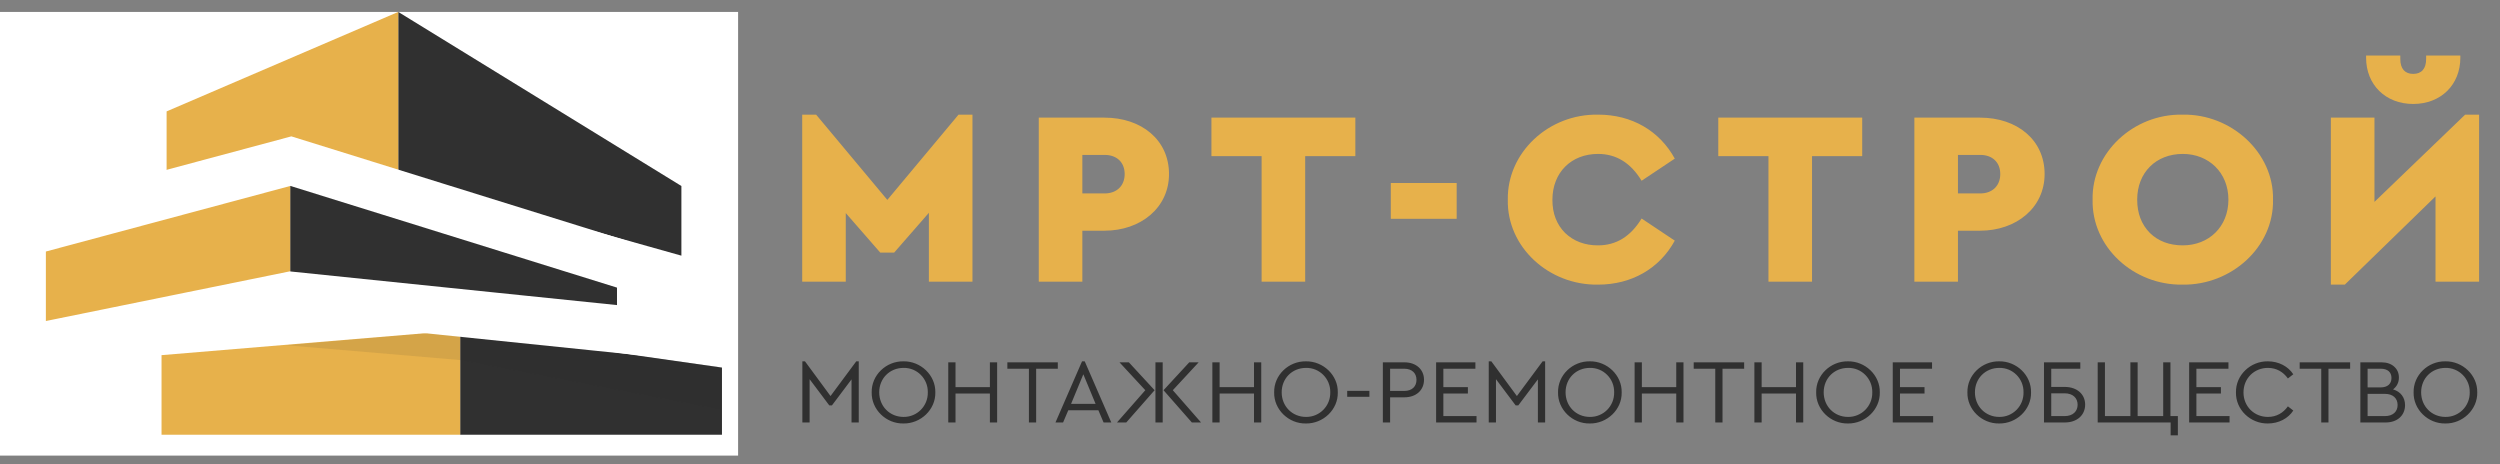 <svg width="210" height="39" viewBox="0 0 210 39" fill="none" xmlns="http://www.w3.org/2000/svg">
<rect x="0" y="0" width="210" height="39" fill="#808080" stroke="none"/>
<g clip-path="url(#clip0)">
<path d="M80.517 9.63L74.536 16.791L68.555 9.63H67.385V23.659H71.045V17.897L73.94 21.216H75.111L78.026 17.876V23.659H81.687V9.63H80.517ZM87.257 23.659H90.918V19.379H92.77C95.835 19.379 98.197 17.438 98.197 14.62C98.197 11.76 95.898 9.881 92.77 9.881H87.257V23.659ZM90.918 16.248V13.012H92.791C93.812 13.012 94.472 13.638 94.472 14.62C94.472 15.601 93.812 16.248 92.791 16.248H90.918ZM105.975 23.659H109.636V13.117H113.85V9.881H101.761V13.117H105.975V23.659ZM116.827 18.377H122.36V15.371H116.827V18.377ZM126.656 16.77C126.571 20.757 130.104 23.972 134.233 23.909C137.064 23.909 139.405 22.552 140.682 20.214L137.894 18.356C136.979 19.859 135.766 20.611 134.233 20.611C133.105 20.611 132.19 20.256 131.466 19.567C130.764 18.857 130.402 17.939 130.402 16.791C130.402 14.473 131.998 12.929 134.233 12.929C135.766 12.929 136.979 13.68 137.894 15.183L140.682 13.325C139.405 10.987 137.064 9.63 134.255 9.63C130.083 9.547 126.592 12.824 126.656 16.77ZM148.55 23.659H152.211V13.117H156.425V9.881H144.336V13.117H148.55V23.659ZM160.807 23.659H164.468V19.379H166.319C169.384 19.379 171.747 17.438 171.747 14.62C171.747 11.76 169.448 9.881 166.319 9.881H160.807V23.659ZM164.468 16.248V13.012H166.341C167.362 13.012 168.022 13.638 168.022 14.62C168.022 15.601 167.362 16.248 166.341 16.248H164.468ZM175.779 16.77C175.693 20.757 179.226 23.972 183.334 23.909C187.421 23.972 191.018 20.757 190.933 16.77C191.018 12.824 187.421 9.547 183.334 9.63C179.226 9.547 175.693 12.824 175.779 16.77ZM187.187 16.77C187.187 19.066 185.526 20.611 183.356 20.611C182.228 20.611 181.291 20.256 180.589 19.567C179.886 18.857 179.524 17.918 179.524 16.77C179.524 14.494 181.099 12.929 183.356 12.929C185.526 12.929 187.187 14.494 187.187 16.77ZM207.073 9.63L199.454 16.958V9.881H195.793V23.909H196.964L204.583 16.498V23.659H208.244V9.63H207.073ZM198.752 4.85C198.752 7.125 200.39 8.733 202.71 8.733C205.03 8.733 206.669 7.125 206.669 4.85V4.662H203.796V4.954C203.796 5.768 203.413 6.207 202.71 6.207C202.008 6.207 201.625 5.768 201.625 4.954V4.662H198.752V4.85Z" fill="#E7B14B"/>
<path d="M71.926 30.352L69.764 33.268L67.618 30.352H67.399V35.488H68.008V31.852L69.662 34.056H69.881L71.528 31.867V35.488H72.136V30.352H71.926ZM73.222 32.962C73.191 34.393 74.431 35.602 75.891 35.572C77.335 35.595 78.599 34.408 78.568 32.962C78.599 31.515 77.335 30.329 75.891 30.352C74.431 30.329 73.191 31.515 73.222 32.962ZM77.936 32.954C77.959 34.11 77.03 35.036 75.899 35.021C74.736 35.021 73.854 34.125 73.854 32.954C73.854 31.783 74.736 30.903 75.899 30.903C77.03 30.88 77.959 31.814 77.936 32.954ZM79.654 35.488H80.263V33.054H83.15V35.488H83.759V30.436H83.15V32.518H80.263V30.436H79.654V35.488ZM86.428 35.488H87.037V30.972H88.856V30.436H84.618V30.972H86.428V35.488ZM92.701 35.488H93.349L91.117 30.352H90.891L88.659 35.488H89.299L89.736 34.462H92.264L92.701 35.488ZM92.03 33.926H89.97L91 31.439L92.03 33.926ZM94.037 30.436L96.206 32.778L93.826 35.488H94.606L96.987 32.778L94.825 30.436H94.037ZM97.057 35.488H97.666V30.436H97.057V35.488ZM98.516 32.778L100.686 30.436H99.898L97.736 32.778L100.116 35.488H100.889L98.516 32.778ZM101.839 35.488H102.448V33.054H105.336V35.488H105.944V30.436H105.336V32.518H102.448V30.436H101.839V35.488ZM107.029 32.962C106.998 34.393 108.239 35.602 109.698 35.572C111.142 35.595 112.406 34.408 112.375 32.962C112.406 31.515 111.142 30.329 109.698 30.352C108.239 30.329 106.998 31.515 107.029 32.962ZM111.743 32.954C111.766 34.11 110.837 35.036 109.706 35.021C108.543 35.021 107.661 34.125 107.661 32.954C107.661 31.783 108.543 30.903 109.706 30.903C110.837 30.88 111.766 31.814 111.743 32.954ZM113.165 33.329H115.03V32.832H113.165V33.329ZM116.16 35.488H116.769V33.375H117.97C118.969 33.375 119.617 32.763 119.617 31.898C119.617 31.048 118.969 30.436 117.97 30.436H116.16V35.488ZM116.769 32.839V30.972H117.955C118.61 30.972 118.985 31.354 118.985 31.905C118.985 32.464 118.61 32.839 117.955 32.839H116.769ZM120.633 35.488H124.028V34.952H121.242V33.054H123.302V32.518H121.242V30.972H123.934V30.436H120.633V35.488ZM129.58 30.352L127.418 33.268L125.272 30.352H125.054V35.488H125.662V31.852L127.317 34.056H127.535L129.182 31.867V35.488H129.791V30.352H129.58ZM130.875 32.962C130.844 34.393 132.085 35.602 133.544 35.572C134.988 35.595 136.252 34.408 136.221 32.962C136.252 31.515 134.988 30.329 133.544 30.352C132.085 30.329 130.844 31.515 130.875 32.962ZM135.589 32.954C135.612 34.11 134.684 35.036 133.552 35.021C132.389 35.021 131.508 34.125 131.508 32.954C131.508 31.783 132.389 30.903 133.552 30.903C134.684 30.88 135.612 31.814 135.589 32.954ZM137.308 35.488H137.917V33.054H140.804V35.488H141.413V30.436H140.804V32.518H137.917V30.436H137.308V35.488ZM144.082 35.488H144.691V30.972H146.509V30.436H142.271V30.972H144.082V35.488ZM147.368 35.488H147.977V33.054H150.864V35.488H151.473V30.436H150.864V32.518H147.977V30.436H147.368V35.488ZM152.558 32.962C152.527 34.393 153.768 35.602 155.227 35.572C156.671 35.595 157.935 34.408 157.904 32.962C157.935 31.515 156.671 30.329 155.227 30.352C153.768 30.329 152.527 31.515 152.558 32.962ZM157.272 32.954C157.295 34.11 156.366 35.036 155.235 35.021C154.072 35.021 153.19 34.125 153.19 32.954C153.19 31.783 154.072 30.903 155.235 30.903C156.366 30.88 157.295 31.814 157.272 32.954ZM158.991 35.488H162.385V34.952H159.599V33.054H161.66V32.518H159.599V30.972H162.292V30.436H158.991V35.488ZM165.262 32.962C165.231 34.393 166.472 35.602 167.931 35.572C169.375 35.595 170.639 34.408 170.608 32.962C170.639 31.515 169.375 30.329 167.931 30.352C166.472 30.329 165.231 31.515 165.262 32.962ZM169.976 32.954C169.999 34.11 169.071 35.036 167.939 35.021C166.776 35.021 165.894 34.125 165.894 32.954C165.894 31.783 166.776 30.903 167.939 30.903C169.071 30.88 169.999 31.814 169.976 32.954ZM171.695 35.488H173.435C174.489 35.488 175.152 34.86 175.152 33.987C175.152 33.13 174.489 32.502 173.435 32.502H172.304V30.972H174.746V30.436H171.695V35.488ZM172.304 34.952V33.038H173.427C174.122 33.038 174.52 33.436 174.52 33.995C174.52 34.554 174.122 34.952 173.427 34.952H172.304ZM182.333 36.567H182.941V34.952H182.317V30.436H181.708V34.952H179.562V30.436H178.953V34.952H176.815V30.436H176.206V35.488H182.333V36.567ZM183.888 35.488H187.283V34.952H184.497V33.054H186.557V32.518H184.497V30.972H187.189V30.436H183.888V35.488ZM187.821 32.962C187.79 34.408 189.038 35.595 190.498 35.572C191.411 35.572 192.207 35.151 192.636 34.485L192.183 34.133C191.785 34.692 191.216 35.021 190.505 35.021C189.343 35.021 188.453 34.133 188.453 32.962C188.453 31.791 189.343 30.903 190.505 30.903C191.216 30.903 191.785 31.232 192.183 31.791L192.636 31.439C192.199 30.773 191.411 30.352 190.498 30.352C189.038 30.329 187.79 31.515 187.821 32.962ZM194.984 35.488H195.592V30.972H197.411V30.436H193.173V30.972H194.984V35.488ZM202.024 34.033C202.024 33.383 201.649 32.893 201.017 32.709C201.329 32.472 201.508 32.135 201.508 31.714C201.508 31.339 201.376 31.033 201.11 30.796C200.845 30.558 200.486 30.436 200.041 30.436H198.27V35.488H200.393C201.399 35.488 202.024 34.875 202.024 34.033ZM199.979 30.972C200.572 30.972 200.884 31.27 200.884 31.752C200.884 32.235 200.564 32.541 199.979 32.541H198.879V30.972H199.979ZM201.399 34.018C201.399 34.577 201.009 34.952 200.33 34.952H198.879V33.084H200.33C201.009 33.084 201.399 33.459 201.399 34.018ZM202.743 32.962C202.712 34.393 203.953 35.602 205.412 35.572C206.856 35.595 208.12 34.408 208.089 32.962C208.12 31.515 206.856 30.329 205.412 30.352C203.953 30.329 202.712 31.515 202.743 32.962ZM207.457 32.954C207.48 34.11 206.551 35.036 205.42 35.021C204.257 35.021 203.375 34.125 203.375 32.954C203.375 31.783 204.257 30.903 205.42 30.903C206.551 30.88 207.48 31.814 207.457 32.954Z" fill="#303030"/>
<rect y="1" width="62" height="38" fill="white"/>
<path d="M33.451 1L57.237 15.625L57.237 21.475L33.451 14.789V1Z" fill="#303030"/>
<path d="M33.453 1.001L13.995 9.357V15.625L33.453 14.789V1.001Z" fill="#E7B14B"/>
<path d="M24.373 14.371L53.189 22.937V27.325L24.373 23.982V14.371Z" fill="#303030"/>
<path d="M24.375 14.372L2.492 20.639L2.492 28.369L24.375 23.982V14.372Z" fill="#E7B14B"/>
<path d="M38.653 27.742L60.645 30.876V36.517H38.653V27.742Z" fill="#303030"/>
<path d="M38.654 27.743L13.569 29.832V36.517H38.654V27.743Z" fill="#E7B14B"/>
<path opacity="0.1" d="M38.704 30.249L24.006 28.996L38.704 27.742L60.645 30.876V34.428L38.704 30.249Z" fill="#303030"/>
<path d="M24.432 13.536L1.853 19.594V29.414L24.432 24.817L53.828 27.844V22.688L24.432 13.536Z" stroke="white" stroke-width="4"/>
</g>
<defs>
<clipPath id="clip0">
<rect width="210" height="38.271" fill="white"/>
</clipPath>
</defs>
</svg>
